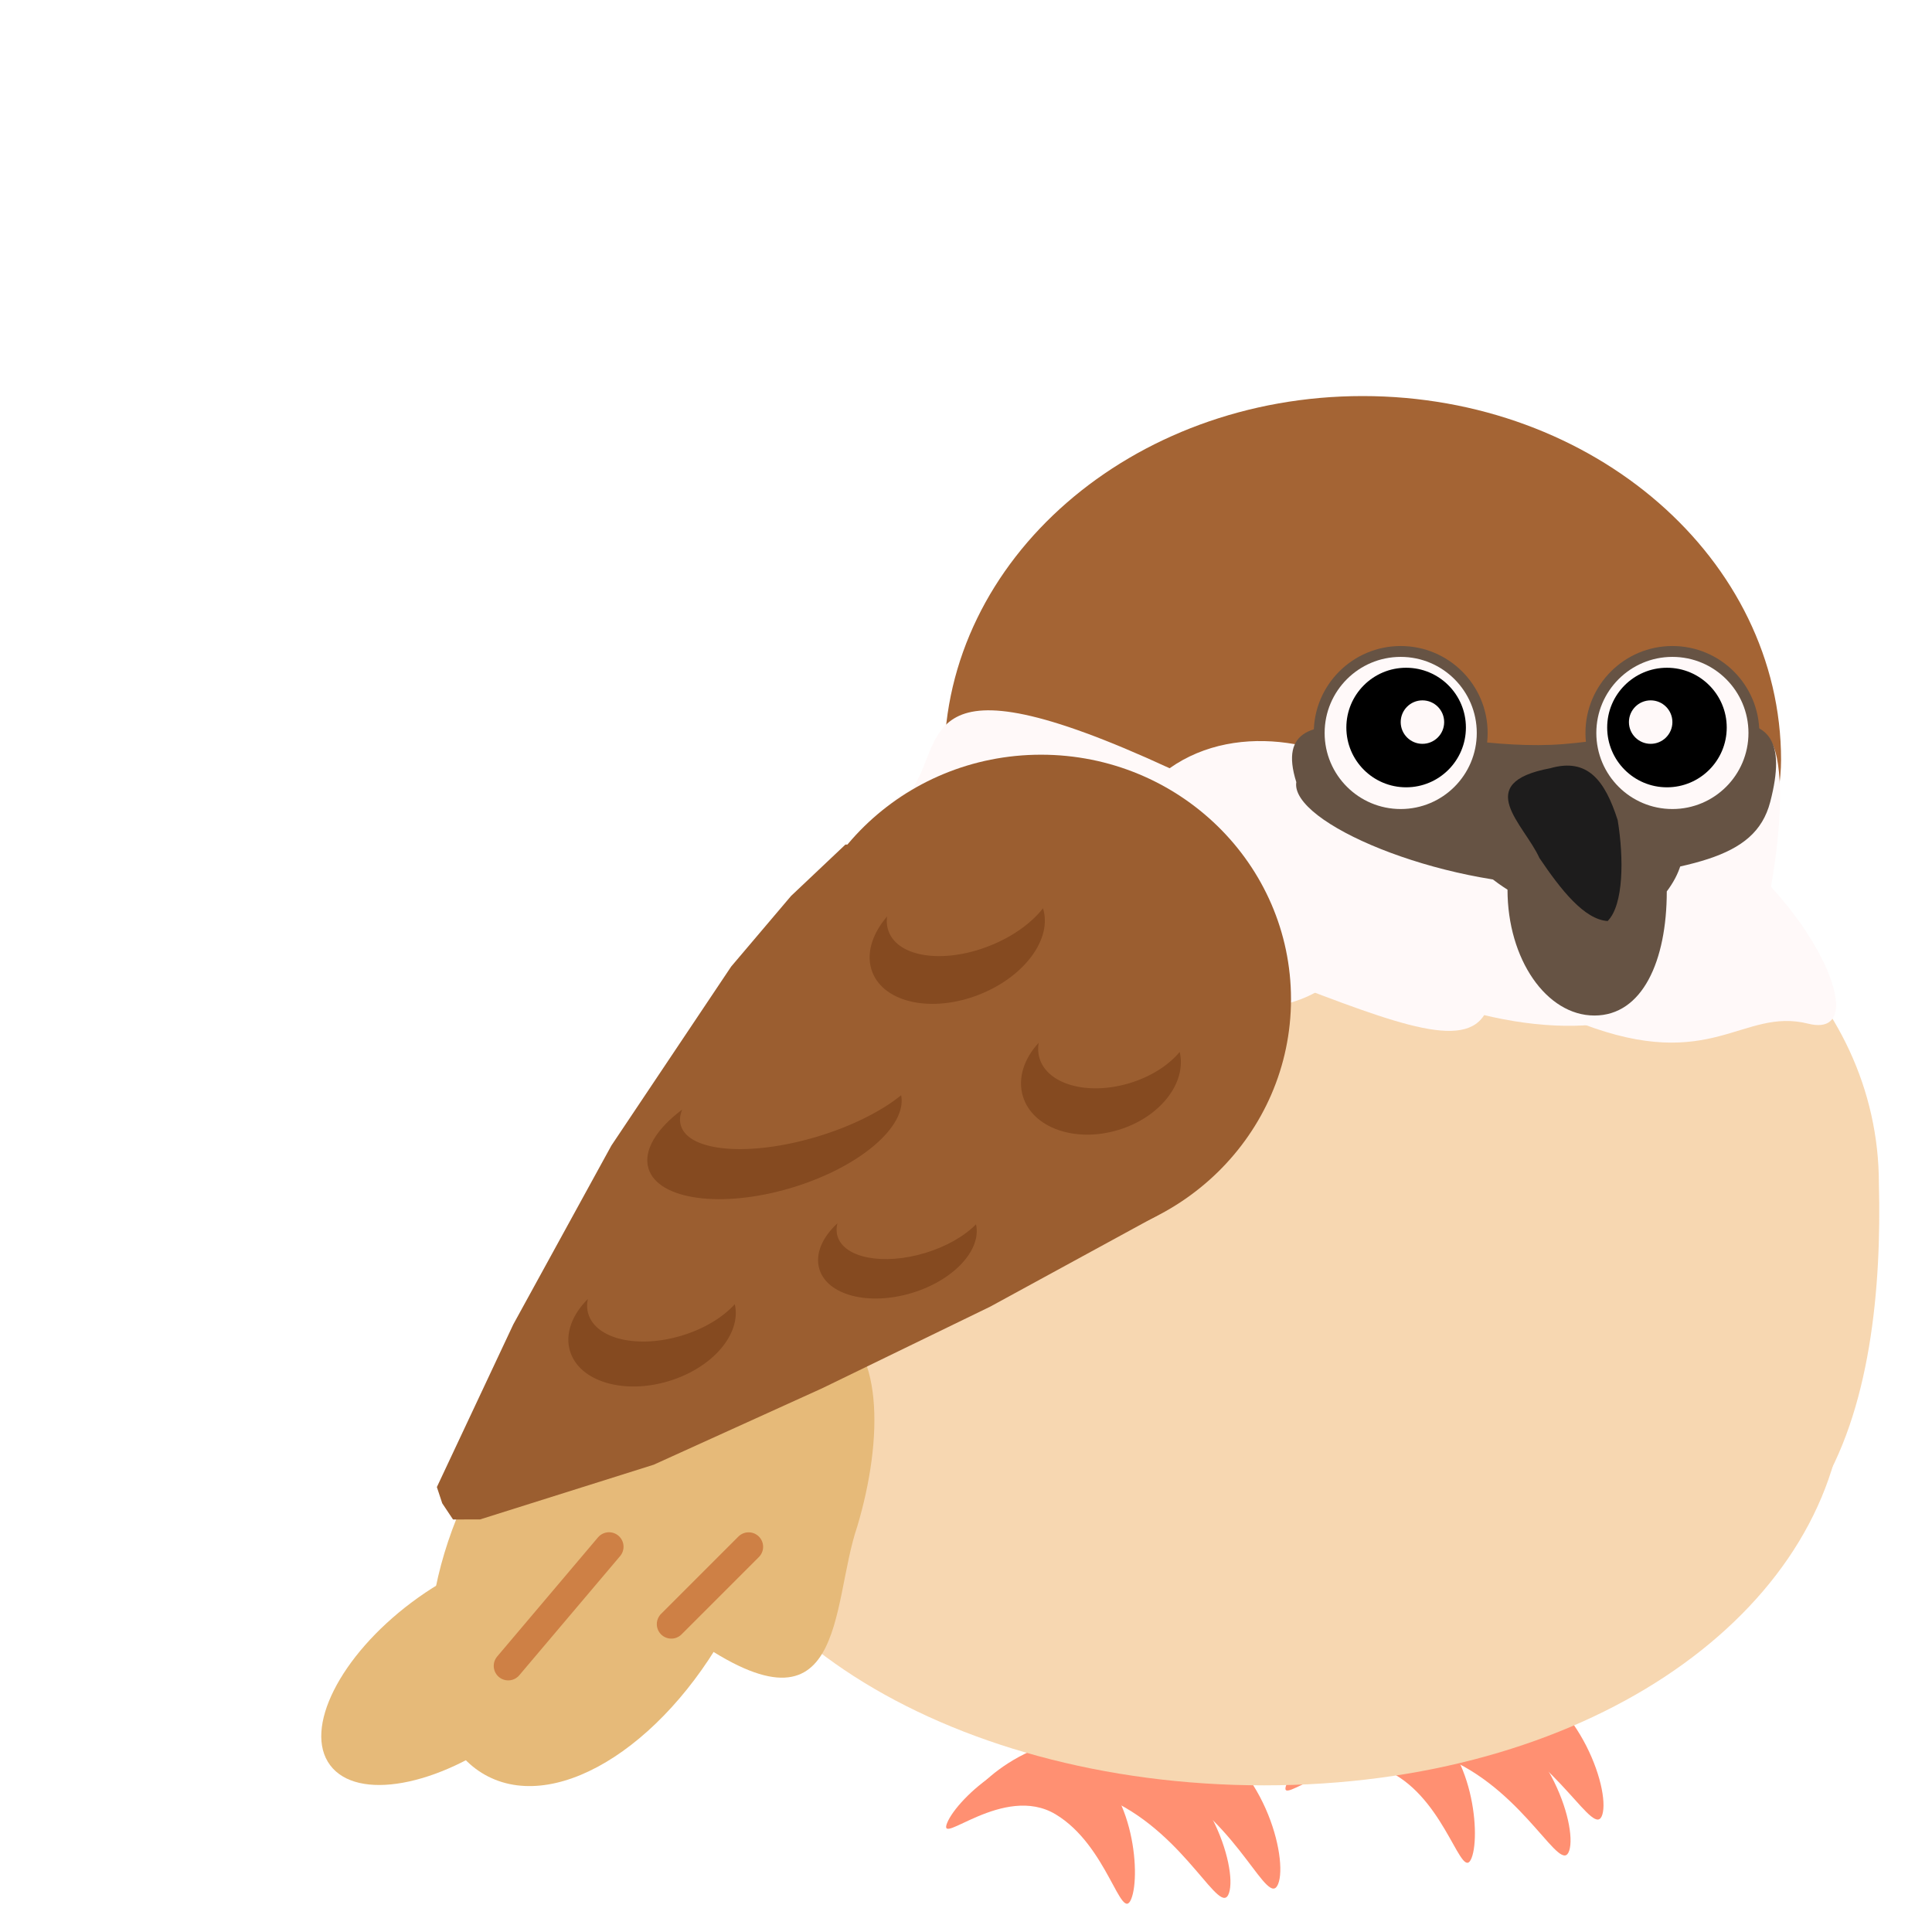 <svg width="200" height="200" viewBox="0 0 200 200" fill="none" xmlns="http://www.w3.org/2000/svg">
<g clip-path="url(#clip0_51_340)">
<g filter="url(#filter0_d_51_340)">
<path d="M184.376 74.689C184.376 78.607 182.688 84.814 182.688 87.064C178.463 102.252 160.48 112.378 141.062 112.378C117.14 112.378 97.748 95.504 97.748 74.689C97.748 53.874 117.14 37 141.062 37C164.984 37 184.376 53.874 184.376 74.689Z" fill="#A46434"/>
<ellipse cx="127.562" cy="149.504" rx="52.314" ry="29.251" fill="#A46434"/>
<circle cx="145" cy="71.876" r="9" fill="#665344"/>
<circle cx="173.126" cy="71.876" r="9" fill="#665344"/>
<path d="M117.097 176.482C125.042 179.171 128.122 189.318 127.226 191.966C126.329 194.615 122.899 186.071 115.078 182.388C107.257 178.705 99.359 185.333 100.255 182.684C101.151 180.036 109.151 173.792 117.097 176.482Z" fill="#FF9072"/>
<path d="M123.095 174.989C130.872 178.133 133.36 188.441 132.312 191.033C131.264 193.625 128.334 184.897 120.739 180.768C113.144 176.639 104.875 182.799 105.923 180.207C106.972 177.615 115.319 171.845 123.095 174.989Z" fill="#FF9072"/>
<path d="M111.633 178.039C117.254 180.311 118.157 189.978 117.109 192.57C116.061 195.163 114.669 187.057 109.281 183.82C103.893 180.583 97 187.3 98.048 184.708C99.096 182.115 106.011 175.766 111.633 178.039Z" fill="#FF9072"/>
<path d="M152.088 172.238C160.073 174.807 163.306 184.907 162.449 187.568C161.593 190.23 158.035 181.739 150.159 178.174C142.284 174.609 134.485 181.355 135.342 178.693C136.199 176.032 144.103 169.668 152.088 172.238Z" fill="#FF9072"/>
<path d="M155.32 168.647C163.337 171.116 166.697 181.173 165.874 183.845C165.051 186.518 161.386 178.072 153.466 174.607C145.546 171.141 137.834 177.985 138.657 175.313C139.48 172.641 147.304 166.178 155.32 168.647Z" fill="#FF9072"/>
<path d="M146.649 173.877C152.303 176.065 153.352 185.717 152.343 188.325C151.334 190.933 149.82 182.848 144.384 179.693C138.948 176.538 132.157 183.357 133.166 180.749C134.175 178.142 140.994 171.689 146.649 173.877Z" fill="#FF9072"/>
<path d="M190.865 142.292C188.403 163.638 163.995 180.819 130.85 180.819C97.706 180.819 70.836 163.57 70.836 142.292C70.836 121.015 97.706 103.766 130.85 103.766C163.995 103.766 194.866 123.55 190.865 142.292Z" fill="#F7D7B1"/>
<path d="M194.502 118.53C195.064 139.875 190.002 170.072 154.563 158.097C133.127 158.097 116.874 138.082 116.874 118.53C116.874 98.977 134.252 83.127 155.688 83.127C177.124 83.127 194.502 98.977 194.502 118.53Z" fill="#F7D7B1"/>
<ellipse cx="62.496" cy="156.327" rx="15.188" ry="26.438" transform="rotate(26.878 62.496 156.327)" fill="#E6BA79"/>
<ellipse cx="47.687" cy="168.62" rx="16.876" ry="8.438" transform="rotate(-36.809 47.687 168.62)" fill="#E6BA79"/>
<path d="M85.468 132.661C91.629 134.774 91.406 145.103 88.748 154.004C85.918 162.255 87.758 177.328 70.936 165.019C64.775 162.906 62.074 154.505 64.904 146.254C67.733 138.003 79.307 130.548 85.468 132.661Z" fill="#E6BA79"/>
<path d="M187.188 101.972C180.353 100.264 177.248 107.136 163.766 101.972C150.283 96.808 141.246 87.682 143.579 81.59C145.913 75.497 158.734 74.745 172.217 79.909C185.699 85.074 195.063 103.94 187.188 101.972Z" fill="#FFF9F9"/>
<ellipse cx="151.816" cy="88.173" rx="24.188" ry="11.813" transform="rotate(20.959 151.816 88.173)" fill="#FFF9F9"/>
<path d="M154 100.359C152.22 105.005 144.924 102.138 132.449 97.36C119.974 92.581 108.016 86.039 109.796 81.393C111.575 76.747 127.669 79.93 134.311 80.473C146.786 85.252 155.779 95.713 154 100.359Z" fill="#FFF9F9"/>
<path d="M139.44 95.212C137.107 101.304 125.102 102.369 112.627 97.591C100.152 92.812 86.664 79.814 94.264 77.907C98.001 72.989 94.264 63.152 121.078 75.528C135.436 65.403 162.437 85.091 139.44 95.212Z" fill="#FFF9F9"/>
<path d="M182.57 91.675C180.438 97.478 178.242 102.929 174.942 102.46C171.642 101.991 168.404 94.184 170.618 89.978C171.875 84.2 171.242 76.223 178.246 79.193C182.705 65.166 186.626 73.29 182.57 91.675Z" fill="#FFF9F9"/>
<ellipse cx="107.768" cy="99.44" rx="25.876" ry="25.313" fill="#9B5E30"/>
<path d="M49.702 153.288L46.897 153.297L45.78 151.62L45.225 149.941L53.134 133.106L63.293 114.584L75.695 96.053L81.89 88.749L87.518 83.428L88.063 83.427L119.881 121.787L102.506 131.263L85.088 139.724L67.671 147.626L49.702 153.288Z" fill="#9B5E30"/>
<path d="M183.251 79.024C181.66 85.124 174.813 85.775 161.871 87.651C148.886 87.651 133.544 81.161 134.192 76.963C130.732 65.973 148.255 74.151 161.871 73.026C175.486 71.901 186.626 66.087 183.251 79.024Z" fill="#665344"/>
<path d="M172.544 88.28C172.544 95.476 170.023 101.127 165.054 101.127C160.085 101.127 156.057 95.294 156.057 88.098C144.81 80.992 158.578 75.251 163.547 75.251C168.515 75.251 178.167 80.779 172.544 88.28Z" fill="#665344"/>
<path d="M166.423 91.345C164.001 91.19 161.587 88.117 159.361 84.822C157.79 81.332 152.318 77.06 160.482 75.527C164.351 74.422 166.142 76.782 167.463 80.904C168.109 84.844 168.085 89.666 166.423 91.345Z" fill="#1D1C1C"/>
<path fill-rule="evenodd" clip-rule="evenodd" d="M107.969 90.026C106.78 91.551 104.82 92.98 102.399 93.93C97.702 95.774 93.05 95.119 92.009 92.466C91.812 91.964 91.758 91.426 91.832 90.872C90.244 92.714 89.599 94.837 90.312 96.653C91.561 99.835 96.505 100.87 101.354 98.966C106.069 97.114 108.959 93.167 107.969 90.026Z" fill="#854A20"/>
<path fill-rule="evenodd" clip-rule="evenodd" d="M122.122 104.895C120.981 106.267 119.148 107.46 116.921 108.13C112.599 109.431 108.429 108.273 107.608 105.544C107.453 105.028 107.428 104.492 107.52 103.954C106.005 105.595 105.327 107.616 105.889 109.484C106.874 112.757 111.29 114.321 115.752 112.978C120.09 111.672 122.875 108.099 122.122 104.895Z" fill="#854A20"/>
<path fill-rule="evenodd" clip-rule="evenodd" d="M70.617 110.866C67.969 112.848 66.566 115.087 67.129 116.956C68.114 120.228 74.753 121.123 81.957 118.954C88.961 116.846 93.921 112.619 93.287 109.379C91.27 111.014 88.202 112.579 84.606 113.661C77.628 115.761 71.306 115.252 70.485 112.523C70.329 112.006 70.382 111.448 70.617 110.866Z" fill="#854A20"/>
<path fill-rule="evenodd" clip-rule="evenodd" d="M76.067 131.008C74.84 132.363 72.896 133.562 70.554 134.267C66.01 135.634 61.688 134.624 60.901 132.009C60.752 131.514 60.74 130.998 60.85 130.476C59.226 132.099 58.467 134.069 59.005 135.859C59.949 138.994 64.518 140.391 69.21 138.979C73.771 137.606 76.77 134.084 76.067 131.008Z" fill="#854A20"/>
<path fill-rule="evenodd" clip-rule="evenodd" d="M101.038 122.739C99.848 123.949 97.985 125.041 95.758 125.712C91.436 127.013 87.381 126.234 86.7 123.973C86.571 123.545 86.572 123.094 86.688 122.637C85.117 124.091 84.353 125.827 84.819 127.375C85.635 130.087 89.915 131.196 94.377 129.853C98.715 128.547 101.629 125.404 101.038 122.739Z" fill="#854A20"/>
<line x1="63.048" y1="156.118" x2="52.611" y2="168.453" stroke="#CE8045" stroke-width="3" stroke-linecap="round"/>
<line x1="77.498" y1="156.125" x2="69.493" y2="164.13" stroke="#CE8045" stroke-width="3" stroke-linecap="round"/>
<circle cx="145" cy="71.876" r="7.875" fill="#FFF9F9"/>
<circle cx="173.126" cy="71.876" r="7.875" fill="#FFF9F9"/>
<circle cx="145.562" cy="71.314" r="6.188" fill="black"/>
<path d="M149.5 70.751C149.5 71.994 148.493 73.001 147.25 73.001C146.007 73.001 145 71.994 145 70.751C145 69.509 146.007 68.501 147.25 68.501C148.493 68.501 149.5 69.509 149.5 70.751Z" fill="#FFF9F9"/>
<circle cx="172.563" cy="71.314" r="6.188" fill="black"/>
<circle cx="170.876" cy="70.751" r="2.25" fill="#FFF9F9"/>
</g>
</g>
<defs>
<filter id="filter0_d_51_340" x="29.257" y="37" width="169.284" height="164.074" filterUnits="userSpaceOnUse" color-interpolation-filters="sRGB">
<feFlood flood-opacity="0" result="BackgroundImageFix"/>
<feColorMatrix in="SourceAlpha" type="matrix" values="0 0 0 0 0 0 0 0 0 0 0 0 0 0 0 0 0 0 127 0" result="hardAlpha"/>
<feOffset dy="4"/>
<feGaussianBlur stdDeviation="2"/>
<feComposite in2="hardAlpha" operator="out"/>
<feColorMatrix type="matrix" values="0 0 0 0 0 0 0 0 0 0 0 0 0 0 0 0 0 0 0.25 0"/>
<feBlend mode="normal" in2="BackgroundImageFix" result="effect1_dropShadow_51_340"/>
<feBlend mode="normal" in="SourceGraphic" in2="effect1_dropShadow_51_340" result="shape"/>
</filter>
<clipPath id="clip0_51_340">
<rect width="200" height="200" fill="white"/>
</clipPath>
</defs>
</svg>
